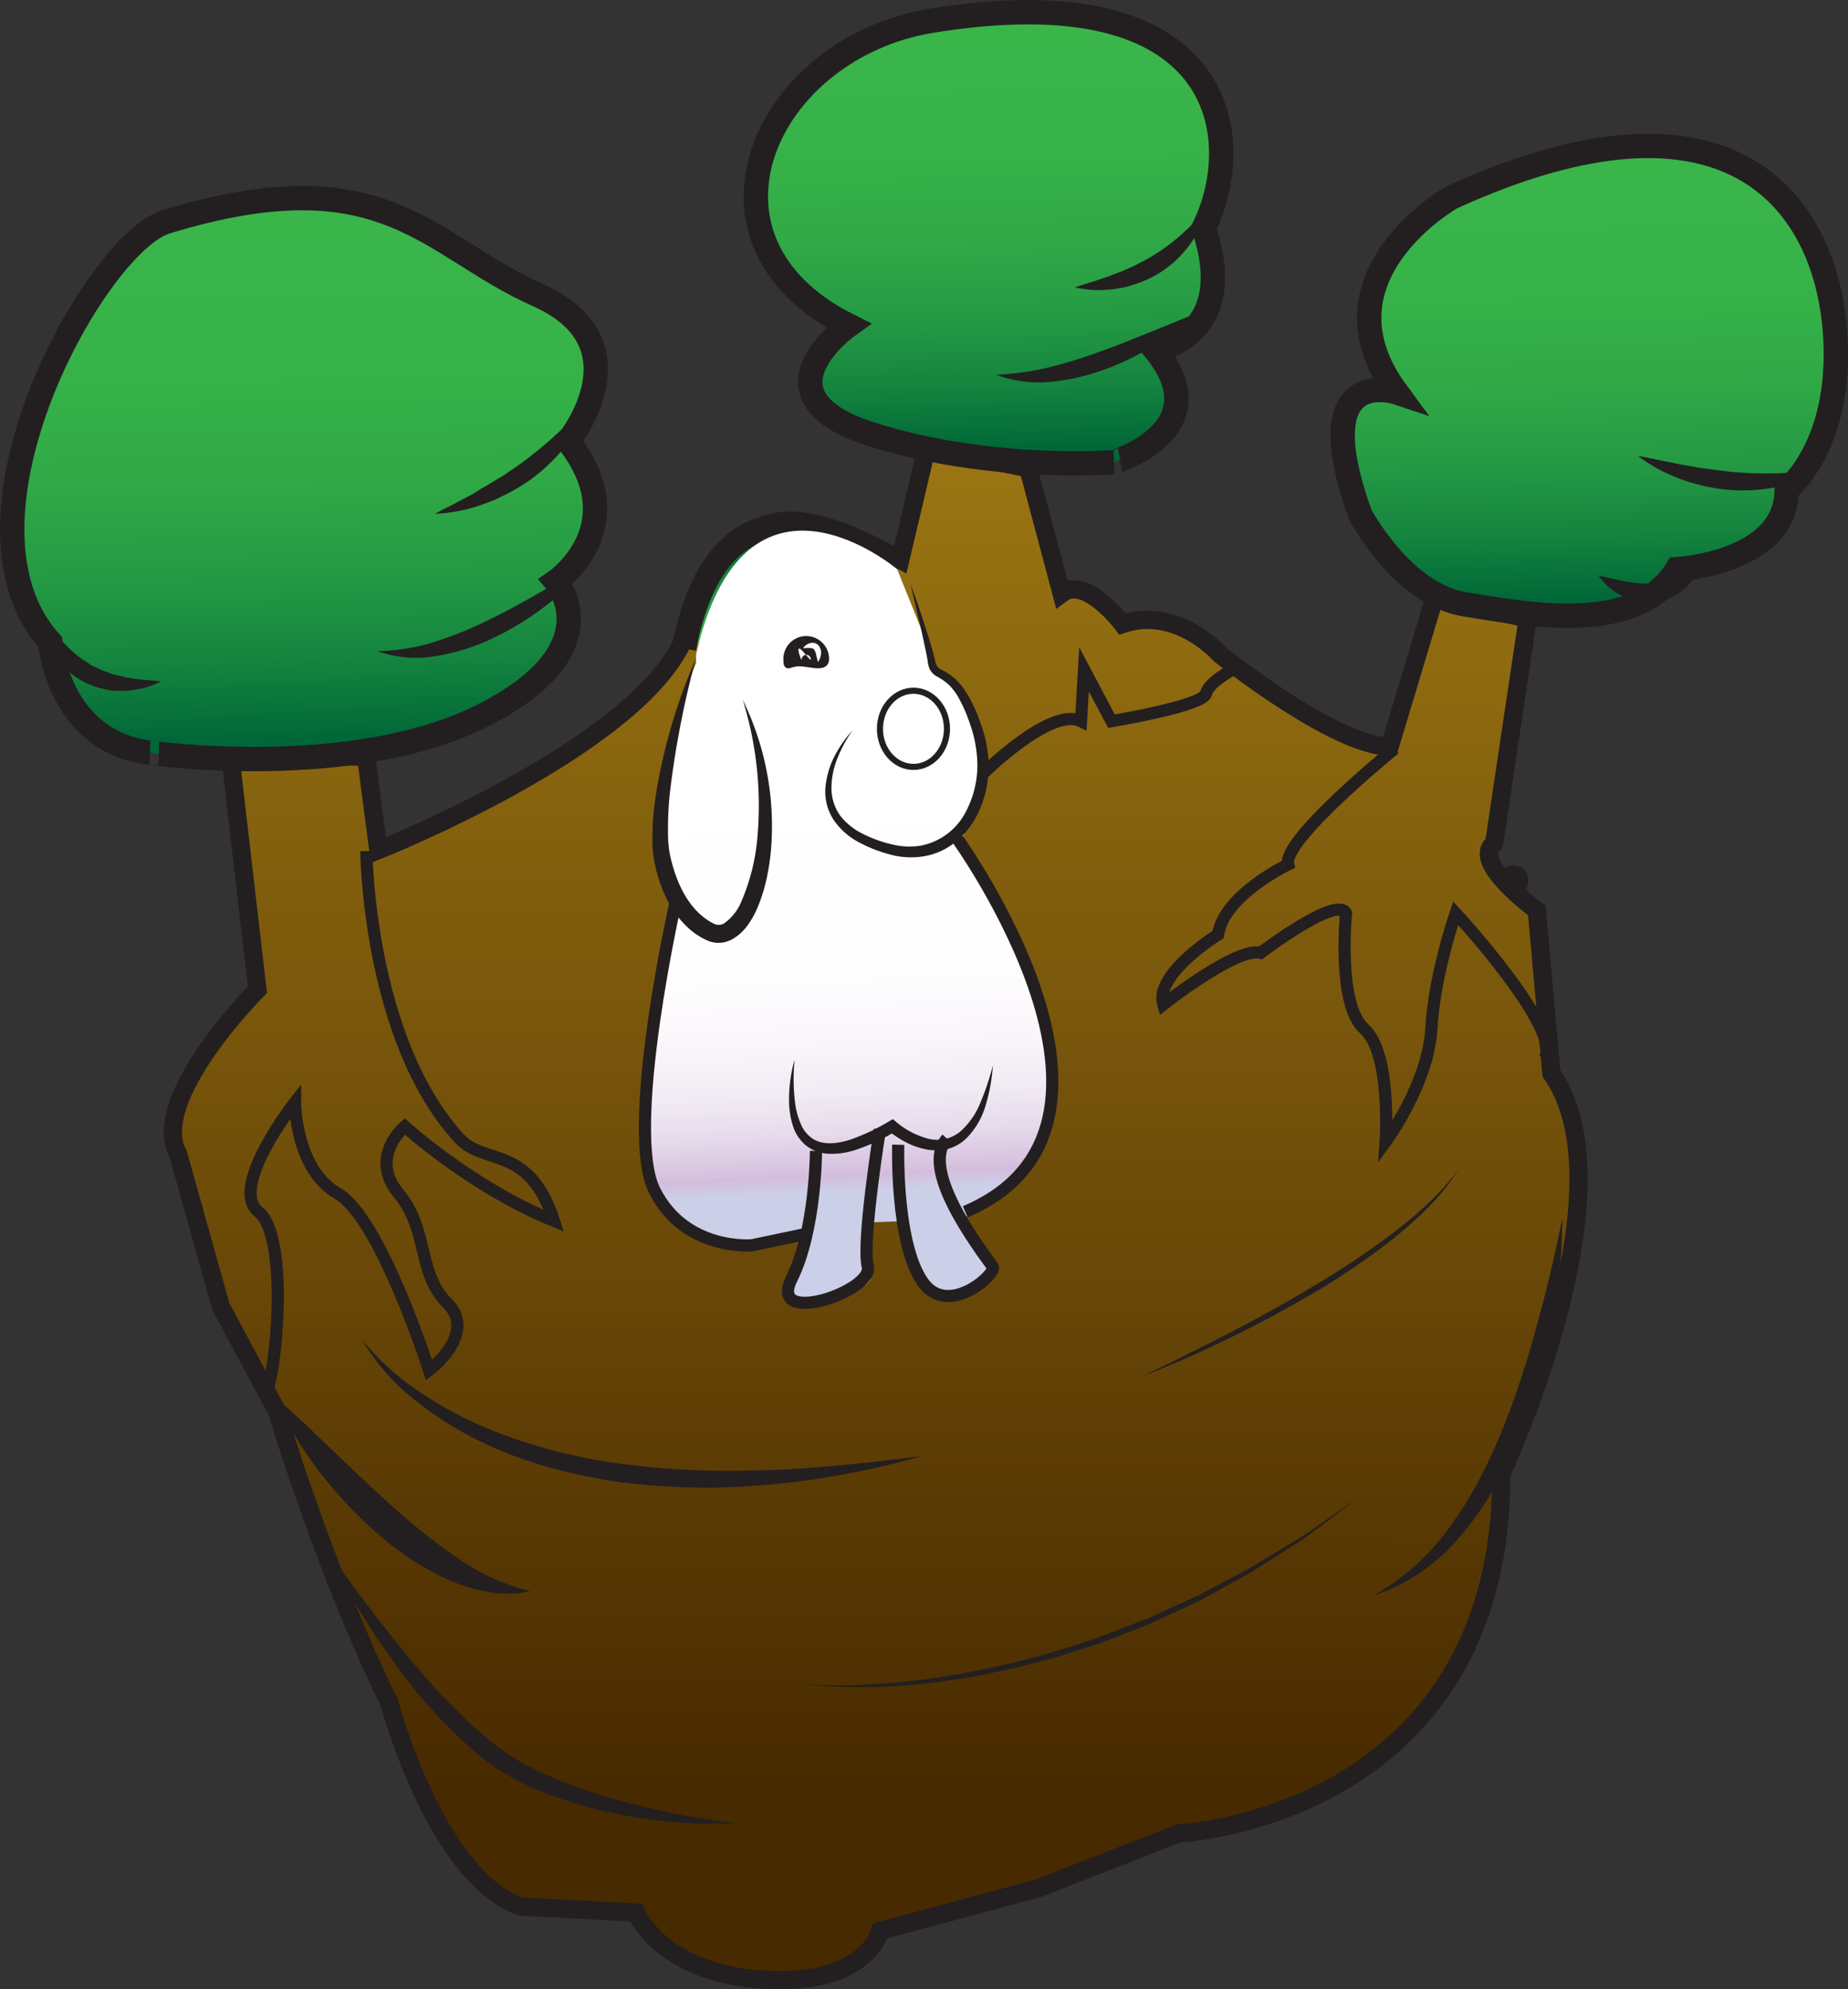 <svg xmlns="http://www.w3.org/2000/svg" xmlns:xlink="http://www.w3.org/1999/xlink" viewBox="0 0 303.32 326.41"><rect x="0" y="0" width="303.32" height="326.41" fill="#333333" stroke="none"/><defs><style>.cls-1,.cls-10,.cls-11,.cls-2,.cls-3,.cls-4,.cls-5,.cls-7,.cls-8{stroke:#231f20;stroke-miterlimit:10;}.cls-1{stroke-width:3px;fill:url(#Dégradé_sans_nom_51);}.cls-2,.cls-3,.cls-4,.cls-5,.cls-8{stroke-width:4px;}.cls-2{fill:url(#Dégradé_sans_nom_49);}.cls-3{fill:url(#Dégradé_sans_nom_7);}.cls-4{fill:url(#Dégradé_sans_nom_49-2);}.cls-5{fill:url(#Dégradé_sans_nom_49-3);}.cls-11,.cls-6{fill:#231f20;}.cls-10,.cls-7{fill:none;}.cls-7{stroke-width:2px;}.cls-8{fill:url(#Dégradé_sans_nom_7-2);}.cls-9{fill:url(#Dégradé_sans_nom_39);}.cls-12{fill:#fff;}</style><linearGradient id="Dégradé_sans_nom_51" x1="157.7" y1="300.24" x2="157.76" y2="69.51" gradientUnits="userSpaceOnUse"><stop offset="0" stop-color="#482a00"/><stop offset="1" stop-color="#a37c13" stop-opacity="0.97"/></linearGradient><linearGradient id="Dégradé_sans_nom_49" x1="64.76" y1="127.65" x2="63.18" y2="42.26" gradientUnits="userSpaceOnUse"><stop offset="0" stop-color="#006838"/><stop offset="0" stop-color="#016938"/><stop offset="0.15" stop-color="#15853f"/><stop offset="0.31" stop-color="#259a44"/><stop offset="0.49" stop-color="#30a947"/><stop offset="0.69" stop-color="#37b249"/><stop offset="0.99" stop-color="#39b54a"/></linearGradient><linearGradient id="Dégradé_sans_nom_7" x1="143.84" y1="112.26" x2="143.5" y2="93.75" gradientUnits="userSpaceOnUse"><stop offset="0" stop-color="#39b54a"/><stop offset="1" stop-color="#006838"/></linearGradient><linearGradient id="Dégradé_sans_nom_49-2" x1="177.08" y1="80.27" x2="175.8" y2="11.34" xlink:href="#Dégradé_sans_nom_49"/><linearGradient id="Dégradé_sans_nom_49-3" x1="275.46" y1="104.83" x2="274.14" y2="33.43" xlink:href="#Dégradé_sans_nom_49"/><linearGradient id="Dégradé_sans_nom_7-2" x1="55.43" y1="170.5" x2="55.43" y2="170.5" xlink:href="#Dégradé_sans_nom_7"/><linearGradient id="Dégradé_sans_nom_39" x1="154.09" y1="202.44" x2="151.06" y2="135.29" gradientUnits="userSpaceOnUse"><stop offset="0" stop-color="#cccfe8"/><stop offset="0.04" stop-color="#d3bddc"/><stop offset="0.06" stop-color="#d8c4e0"/><stop offset="0.14" stop-color="#e6daeb"/><stop offset="0.24" stop-color="#f1ebf4"/><stop offset="0.36" stop-color="#f9f6fa"/><stop offset="0.53" stop-color="#fefdfe"/><stop offset="1" stop-color="#fff"/></linearGradient></defs><title>logo2</title><g id="trace"><path class="cls-1" d="M268.43,182.84c14,19-8,66-8,66,0,56.57-53,59-53,59l-23,9-26,7s-2,9-19,8-21-11-21-11l-19-1c-14-5-21.55-33.5-21.55-33.5s-9-17.43-18.32-47.43l.25.31L50.25,221.4l-7-25c-5-9,13-27,13-27l-4.48-38.56,22.33.33,2,15.33s42-16.67,50-34.33,11.67-26.67,35.67-13.33L166.1,80.5l16.67,3.33,5.48,20.56c4-3,10,5,10,5,9-3,16,5,16,5s18.85,15.1,27.85,15.1l7.33-24.33,15.33,3.33-5.52,36.9c-4,3,7,11,7,11l2.44,27.19" transform="translate(-14 -7)"/><path class="cls-2" d="M93.25,124.4c21.52-10.9,12-22,12-22s13-9,2-23c0,0,13-16-5-24s-25-23-61-12c-11.52,3.52-37,49-19,69,0,0,1.19,16.1,16.19,18.1C38.43,130.5,71.72,135.29,93.25,124.4Z" transform="translate(-14 -7)"/><path class="cls-3" d="M161.25,100.4s-28-23-35,13" transform="translate(-14 -7)"/><path class="cls-4" d="M203.58,64.4s14-2,8-20c7.09-14.34,4.07-41.91-44.67-34-27.3,4.43-41.67,36-13.67,50,0,0-16.15,11.44,3.52,17.77s40,4.67,40,4.67S214.39,77.63,203.58,64.4Z" transform="translate(-14 -7)"/><path class="cls-5" d="M289.25,100.4s18-1,18-13c0,0,9-7,8-25-1.22-21.92-17-44-63-23,0,0-23,13-9,32,0,0-15-5-6,20,0,0,6.85,13.1,17.19,14.77S282.72,111.29,289.25,100.4Z" transform="translate(-14 -7)"/><path class="cls-6" d="M270.43,206.84a92.47,92.47,0,0,1-1.81,18.09c-.55,3-1.29,5.95-2.12,8.88s-1.86,5.82-3,8.67a79.3,79.3,0,0,1-4,8.29,51.06,51.06,0,0,1-5.23,7.61,31.33,31.33,0,0,1-14.88,10.45,38.82,38.82,0,0,0,13-11.88,61.23,61.23,0,0,0,4.59-7.54,85.64,85.64,0,0,0,3.7-8.06,148.72,148.72,0,0,0,5.59-17C267.9,218.62,269.25,212.77,270.43,206.84Z" transform="translate(-14 -7)"/><path class="cls-6" d="M58.93,236.09c1.86,1.44,3.46,3.06,5.14,4.58l4.9,4.67c3.24,3.1,6.45,6.17,9.74,9.1A101.42,101.42,0,0,0,89,262.58a36.24,36.24,0,0,0,12,5.51,17.29,17.29,0,0,1-7.05.09A29.11,29.11,0,0,1,87.07,266a48.19,48.19,0,0,1-11.67-7.85A69.7,69.7,0,0,1,66,247.93,66,66,0,0,1,58.93,236.09Z" transform="translate(-14 -7)"/><path class="cls-6" d="M73.43,226.84a41.79,41.79,0,0,0,9,8.24A63,63,0,0,0,93.08,241a87.77,87.77,0,0,0,23.41,6.25,119.84,119.84,0,0,0,12.16,1c2,.13,4.08.06,6.12.1l6.13-.14c8.18-.36,16.35-1.25,24.54-2.31a136.59,136.59,0,0,1-24.38,4.64c-2.07.17-4.14.35-6.22.44s-4.16.18-6.25.11l-3.13-.06-3.12-.19c-2.09-.09-4.16-.38-6.24-.58a95.65,95.65,0,0,1-12.29-2.56,67.67,67.67,0,0,1-11.72-4.55,55.13,55.13,0,0,1-10.52-6.84A35.33,35.33,0,0,1,73.43,226.84Z" transform="translate(-14 -7)"/><path class="cls-6" d="M201.43,232.84c2.37-1.12,4.73-2.24,7.06-3.42s4.68-2.33,7-3.54c4.63-2.42,9.23-4.9,13.69-7.6a139.29,139.29,0,0,0,13-8.62,71.9,71.9,0,0,0,6-5,37.55,37.55,0,0,0,5.22-5.82c-2.72,4.51-6.69,8.12-10.74,11.43a123.24,123.24,0,0,1-13,8.87c-4.53,2.64-9.14,5.15-13.86,7.43S206.33,231,201.43,232.84Z" transform="translate(-14 -7)"/><path class="cls-7" d="M74.12,146.65s.31,30.94,15.31,47.19c4.07,4.41,11.5,1,15.5,13.5-13.5-5.5-24.5-15.5-24.5-15.5s-6,5-1,11,3,13,8,18-3,11-3,11-8-25-15-29-7-15-7-15-11,14-6,18,3.06,26.31,1.06,30.31" transform="translate(-14 -7)"/><path class="cls-7" d="M242.93,129.84s-18.5,15-17.5,19c0,0-10.5,5-11.5,11.5,0,0-10.5,6.5-9,11.5,0,0,12-9.5,16-8.5,0,0,12.5-9.5,14-6.5,0,0-1.5,15,3,19s3.5,18.5,3.5,18.5,7-9.5,7.5-18.5,4-19,4-19,18,19.5,14.5,24" transform="translate(-14 -7)"/><path class="cls-7" d="M175.1,134.17s11.33-11.33,16.33-8.83l.5-8.5,4.5,8.5s15-2.5,15.5-4.5,4.5-4,4.5-4" transform="translate(-14 -7)"/><path class="cls-6" d="M20.43,106.84a36.14,36.14,0,0,0,3.67,5.22,18.15,18.15,0,0,0,4.5,3.83,7.17,7.17,0,0,0,.62.38l.66.3a8,8,0,0,0,1.34.59c.46.16.93.32,1.4.5l1.47.34.74.19.77.1,1.56.23c1.06.12,2.13.13,3.27.32A20.1,20.1,0,0,1,37.25,120l-1.69.26-.86.11-.87,0c-.58,0-1.17,0-1.76-.1s-1.16-.25-1.74-.38a9.06,9.06,0,0,1-1.68-.6,8.61,8.61,0,0,1-1.6-.81,13.54,13.54,0,0,1-4.88-5.06A13.21,13.21,0,0,1,20.43,106.84Z" transform="translate(-14 -7)"/><path class="cls-6" d="M292.43,100.84a7.17,7.17,0,0,1-3.07,3.61,9.23,9.23,0,0,1-4.73,1.35,10.3,10.3,0,0,1-4.7-1.19,9.33,9.33,0,0,1-3.5-3.11,18.49,18.49,0,0,1,2.23.47c.73.1,1.39.32,2.07.42a23.3,23.3,0,0,0,3.89.41,16,16,0,0,0,3.79-.5A22.94,22.94,0,0,0,292.43,100.84Z" transform="translate(-14 -7)"/><path class="cls-6" d="M312.36,84a17.4,17.4,0,0,1-7.21,3,27.73,27.73,0,0,1-7.86.34,30.73,30.73,0,0,1-3.87-.66,28.07,28.07,0,0,1-3.74-1.13,35.89,35.89,0,0,1-3.55-1.6,32.59,32.59,0,0,1-3.27-2.11c1.31.17,2.54.48,3.78.73l1.85.36c.61.12,1.22.27,1.83.36,1.22.2,2.43.47,3.65.61s2.42.32,3.63.47a65.33,65.33,0,0,0,7.3.31A47.57,47.57,0,0,0,312.36,84Z" transform="translate(-14 -7)"/><path class="cls-6" d="M211.56,41.71a12.79,12.79,0,0,1-2.79,6.11,17.88,17.88,0,0,1-5.22,4.42,19.6,19.6,0,0,1-3.14,1.36c-.55.16-1.08.37-1.63.49s-1.11.22-1.67.31a21.69,21.69,0,0,1-3.35.21,22.27,22.27,0,0,1-3.32-.44c1.06-.43,2.1-.69,3.11-1l1.5-.52.75-.24c.25-.08.48-.2.73-.29.48-.19,1-.37,1.45-.54s.93-.42,1.4-.62a11.62,11.62,0,0,0,1.37-.65c.45-.23.9-.45,1.34-.69a33.37,33.37,0,0,0,5-3.43A33.69,33.69,0,0,0,211.56,41.71Z" transform="translate(-14 -7)"/><path class="cls-6" d="M210.05,58.56a36.19,36.19,0,0,1-7,5.36,44.25,44.25,0,0,1-8,3.8,34.58,34.58,0,0,1-8.73,1.94,20.17,20.17,0,0,1-8.84-1.16,46.86,46.86,0,0,0,8.49-1.17A79.57,79.57,0,0,0,194,64.89c2.67-.92,5.31-2,8-3.07S207.29,59.63,210.05,58.56Z" transform="translate(-14 -7)"/><path class="cls-6" d="M145.43,283.34a88.41,88.41,0,0,0,12.29,0c2-.17,4.09-.27,6.12-.55l3-.36c1-.13,2-.33,3-.49a140.47,140.47,0,0,0,23.77-6.05c1.94-.64,3.83-1.44,5.75-2.16l2.87-1.1,2.8-1.27,5.59-2.55,5.43-2.87,2.72-1.43c.9-.49,1.76-1.05,2.64-1.57l5.26-3.19c.44-.27.88-.52,1.32-.8l1.27-.87,2.53-1.75,5.08-3.48-4.93,3.7-2.47,1.84-1.24.92c-.42.29-.86.56-1.29.85l-5.2,3.32c-.87.54-1.72,1.13-2.61,1.64l-2.7,1.49-5.42,3-5.6,2.6-2.81,1.29-2.88,1.13c-1.92.73-3.82,1.55-5.77,2.21l-5.89,1.88c-2,.62-4,1.06-6,1.6s-4,.92-6,1.34c-1,.2-2,.43-3,.6l-3.06.44A94.73,94.73,0,0,1,145.43,283.34Z" transform="translate(-14 -7)"/><path class="cls-6" d="M110.68,72.84a20.26,20.26,0,0,1-3.82,7.3,29.41,29.41,0,0,1-6,5.72A31.18,31.18,0,0,1,97.28,88c-.62.31-1.24.63-1.86.92s-1.29.51-1.93.75a26.25,26.25,0,0,1-8.05,1.64c1.19-.72,2.42-1.25,3.59-1.89l1.76-.94c.59-.29,1.16-.62,1.72-1s1.13-.65,1.71-1,1.1-.69,1.65-1,1.1-.68,1.63-1.06,1.09-.7,1.6-1.09a64.23,64.23,0,0,0,6-4.87A61.38,61.38,0,0,0,110.68,72.84Z" transform="translate(-14 -7)"/><path class="cls-6" d="M110.93,99.34a40.51,40.51,0,0,1-7.11,6.87,47.5,47.5,0,0,1-8.42,5.27,34,34,0,0,1-9.53,3.12,18.88,18.88,0,0,1-9.93-.76,32.72,32.72,0,0,0,9.41-1.52,62.54,62.54,0,0,0,8.75-3.54c2.85-1.37,5.64-2.92,8.43-4.51Z" transform="translate(-14 -7)"/><path class="cls-6" d="M67.2,260.67c4.17,5.88,8.44,11.63,12.94,17.16,1.12,1.39,2.31,2.72,3.44,4.08s2.34,2.68,3.59,3.92A70.67,70.67,0,0,0,94.89,293a38.75,38.75,0,0,0,8.92,5.26,80.32,80.32,0,0,0,9.94,3.63,133.3,133.3,0,0,0,21,4.3,79.6,79.6,0,0,1-21.57-2,67.35,67.35,0,0,1-10.45-3.28c-.86-.33-1.69-.71-2.52-1.11l-1.25-.6-1.22-.7-1.22-.71-.61-.35L95.3,297,93,295.36A82.07,82.07,0,0,1,78.3,279.25,122,122,0,0,1,67.2,260.67Z" transform="translate(-14 -7)"/><path class="cls-8" d="M55.43,170.5" transform="translate(-14 -7)"/><path class="cls-6" d="M262.43,154c3.22,0,3.22-5,0-5s-3.22,5,0,5Z" transform="translate(-14 -7)"/></g><g id="Calque_3" data-name="Calque 3"><path class="cls-9" d="M161.25,100.4s-25-21.19-33,14v1.38s-11.27,26.92-3.91,38c0,0-9.66,43.71-.69,51.76s16.1,5.06,16.1,5.06l6.44-1.15s-.69,4.83-2.53,7.36-.23,4.6,5.52,4.14c0,0,8.51-2.53,7.82-4.83s-.92-8.51-.92-8.51l6-.23s2.07,10.81,4.6,11.73,8.74.69,9.89-3.91c0,0-2.53-1.15-5.06-8.05,0,0,22.55-9,13.34-34.74s-13.57-26.92-13.57-26.92,11-15.87-3.45-28.76Z" transform="translate(-14 -7)"/><path class="cls-6" d="M128.21,115.1a153,153,0,0,0-4.3,22.34c-.18,1.87-.27,3.74-.27,5.58,0,.92,0,1.85.11,2.74a14.79,14.79,0,0,0,.47,2.59c.89,3.47,2.47,6.87,5.08,9a9.8,9.8,0,0,0,1,.73,5.64,5.64,0,0,0,.53.31l.27.15.2.09a1.74,1.74,0,0,0,1.54-.11,8.13,8.13,0,0,0,2.89-3.71,33.45,33.45,0,0,0,2.6-10.61,58.36,58.36,0,0,0-2.41-22.34,47,47,0,0,1,4.75,22.5,37.17,37.17,0,0,1-.65,5.86,27.84,27.84,0,0,1-1.71,5.77,14.71,14.71,0,0,1-1.54,2.75,8,8,0,0,1-2.56,2.37,4.92,4.92,0,0,1-1.94.59,4.69,4.69,0,0,1-2-.3l-.45-.2-.37-.19c-.24-.13-.48-.26-.7-.4a10.4,10.4,0,0,1-1.32-.94,15.93,15.93,0,0,1-3.88-4.93,23,23,0,0,1-2-5.72,17.48,17.48,0,0,1-.44-3c-.06-1,0-2,0-3a46.61,46.61,0,0,1,.58-5.83A91.87,91.87,0,0,1,128.21,115.1Z" transform="translate(-14 -7)"/><path class="cls-6" d="M144.43,180.84a31.08,31.08,0,0,0,.08,7.18,12.4,12.4,0,0,0,.9,3.33,5.33,5.33,0,0,0,1.95,2.48c1.72,1.14,4.09.85,6.24.16a33.81,33.81,0,0,0,6.34-3l.62-.35.54.46a13.38,13.38,0,0,0,5.15,2.72,6,6,0,0,0,5.29-1.08,12.56,12.56,0,0,0,3.42-4.91,42.39,42.39,0,0,0,2-6,28.89,28.89,0,0,1-1.12,6.32,12.63,12.63,0,0,1-3.32,5.73,7.14,7.14,0,0,1-3.1,1.69,8.34,8.34,0,0,1-3.54,0,12.09,12.09,0,0,1-3.23-1.16,16,16,0,0,1-2.84-1.88l1.16.11a31.31,31.31,0,0,1-6.79,3.13,12.71,12.71,0,0,1-3.86.56,6.64,6.64,0,0,1-3.88-1.25,6.82,6.82,0,0,1-2.28-3.29,13.56,13.56,0,0,1-.64-3.74A23.73,23.73,0,0,1,144.43,180.84Z" transform="translate(-14 -7)"/><path class="cls-7" d="M124.93,154.84s-8.5,37.5-3.5,47.5,16,9,16,9l9.5-2" transform="translate(-14 -7)"/><path class="cls-6" d="M153.93,126.84a22.75,22.75,0,0,0-2.46,4.53,13.22,13.22,0,0,0-1,4.92,7.78,7.78,0,0,0,1.45,4.57,10.63,10.63,0,0,0,3.77,3,21.1,21.1,0,0,0,4.7,1.69,11.75,11.75,0,0,0,4.79.2,10.54,10.54,0,0,0,7.34-5.54,16.33,16.33,0,0,0,1.8-9.46,20.13,20.13,0,0,0-1.08-4.85,25,25,0,0,0-2-4.58,9.43,9.43,0,0,0-1.45-1.9,9,9,0,0,0-2-1.41,3,3,0,0,1-1.16-1.14,4.41,4.41,0,0,1-.37-1.44c-.14-.83-.32-1.68-.5-2.52-.7-3.38-1.56-6.74-2.32-10.12,1.21,3.25,2.28,6.54,3.31,9.87.24.84.48,1.67.68,2.54s.3,1.25,1,1.64a10.24,10.24,0,0,1,2.29,1.51,10.93,10.93,0,0,1,1.79,2.14,23.56,23.56,0,0,1,2.31,4.84,22.43,22.43,0,0,1,1.32,5.23,17.84,17.84,0,0,1-2,10.63,13.28,13.28,0,0,1-3.62,4.21,11.06,11.06,0,0,1-5.16,2.15,13,13,0,0,1-5.5-.4,22.79,22.79,0,0,1-5-2,11.46,11.46,0,0,1-4.05-3.64,8.45,8.45,0,0,1-1.33-5.26,13.88,13.88,0,0,1,1.46-5.09A19.75,19.75,0,0,1,153.93,126.84Z" transform="translate(-14 -7)"/><ellipse class="cls-10" cx="149.93" cy="119.59" rx="5.5" ry="6.25"/><path class="cls-11" d="M149.58,115.12c0,1.79-2.61.72-4.4.72s-2.1,1.08-2.1-.72a3.25,3.25,0,0,1,6.5,0Z" transform="translate(-14 -7)"/><path class="cls-7" d="M172.43,205.84c33-14-1.5-61.5-1.5-61.5" transform="translate(-14 -7)"/><path class="cls-7" d="M147.93,195.84s0,13-4,21,13.5,2,12.5-2,2-22.5,2-22.5" transform="translate(-14 -7)"/><path class="cls-7" d="M161.43,194.84s-.5,16,4,22.5c4.13,6,12.3-1.38,11.5-2.5-2.5-3.5-12-16-7.5-21" transform="translate(-14 -7)"/><path class="cls-12" d="M147.08,115.2c0,.41-1.49-1.78-1.9-1.78s.4,2.19.4,1.78a.75.75,0,0,1,1.5,0Z" transform="translate(-14 -7)"/><path class="cls-12" d="M145.81,113.37a2,2,0,0,1,1.06-.81,1.62,1.62,0,0,1,.78-.06,1.43,1.43,0,0,1,.76.47,1.9,1.9,0,0,1,.33,1.43,2.73,2.73,0,0,1-.47,1.22,9.79,9.79,0,0,1-.31-1.18,2.2,2.2,0,0,0-.33-.84c-.1-.16-.29-.24-.64-.27S146.25,113.35,145.81,113.37Z" transform="translate(-14 -7)"/></g></svg>